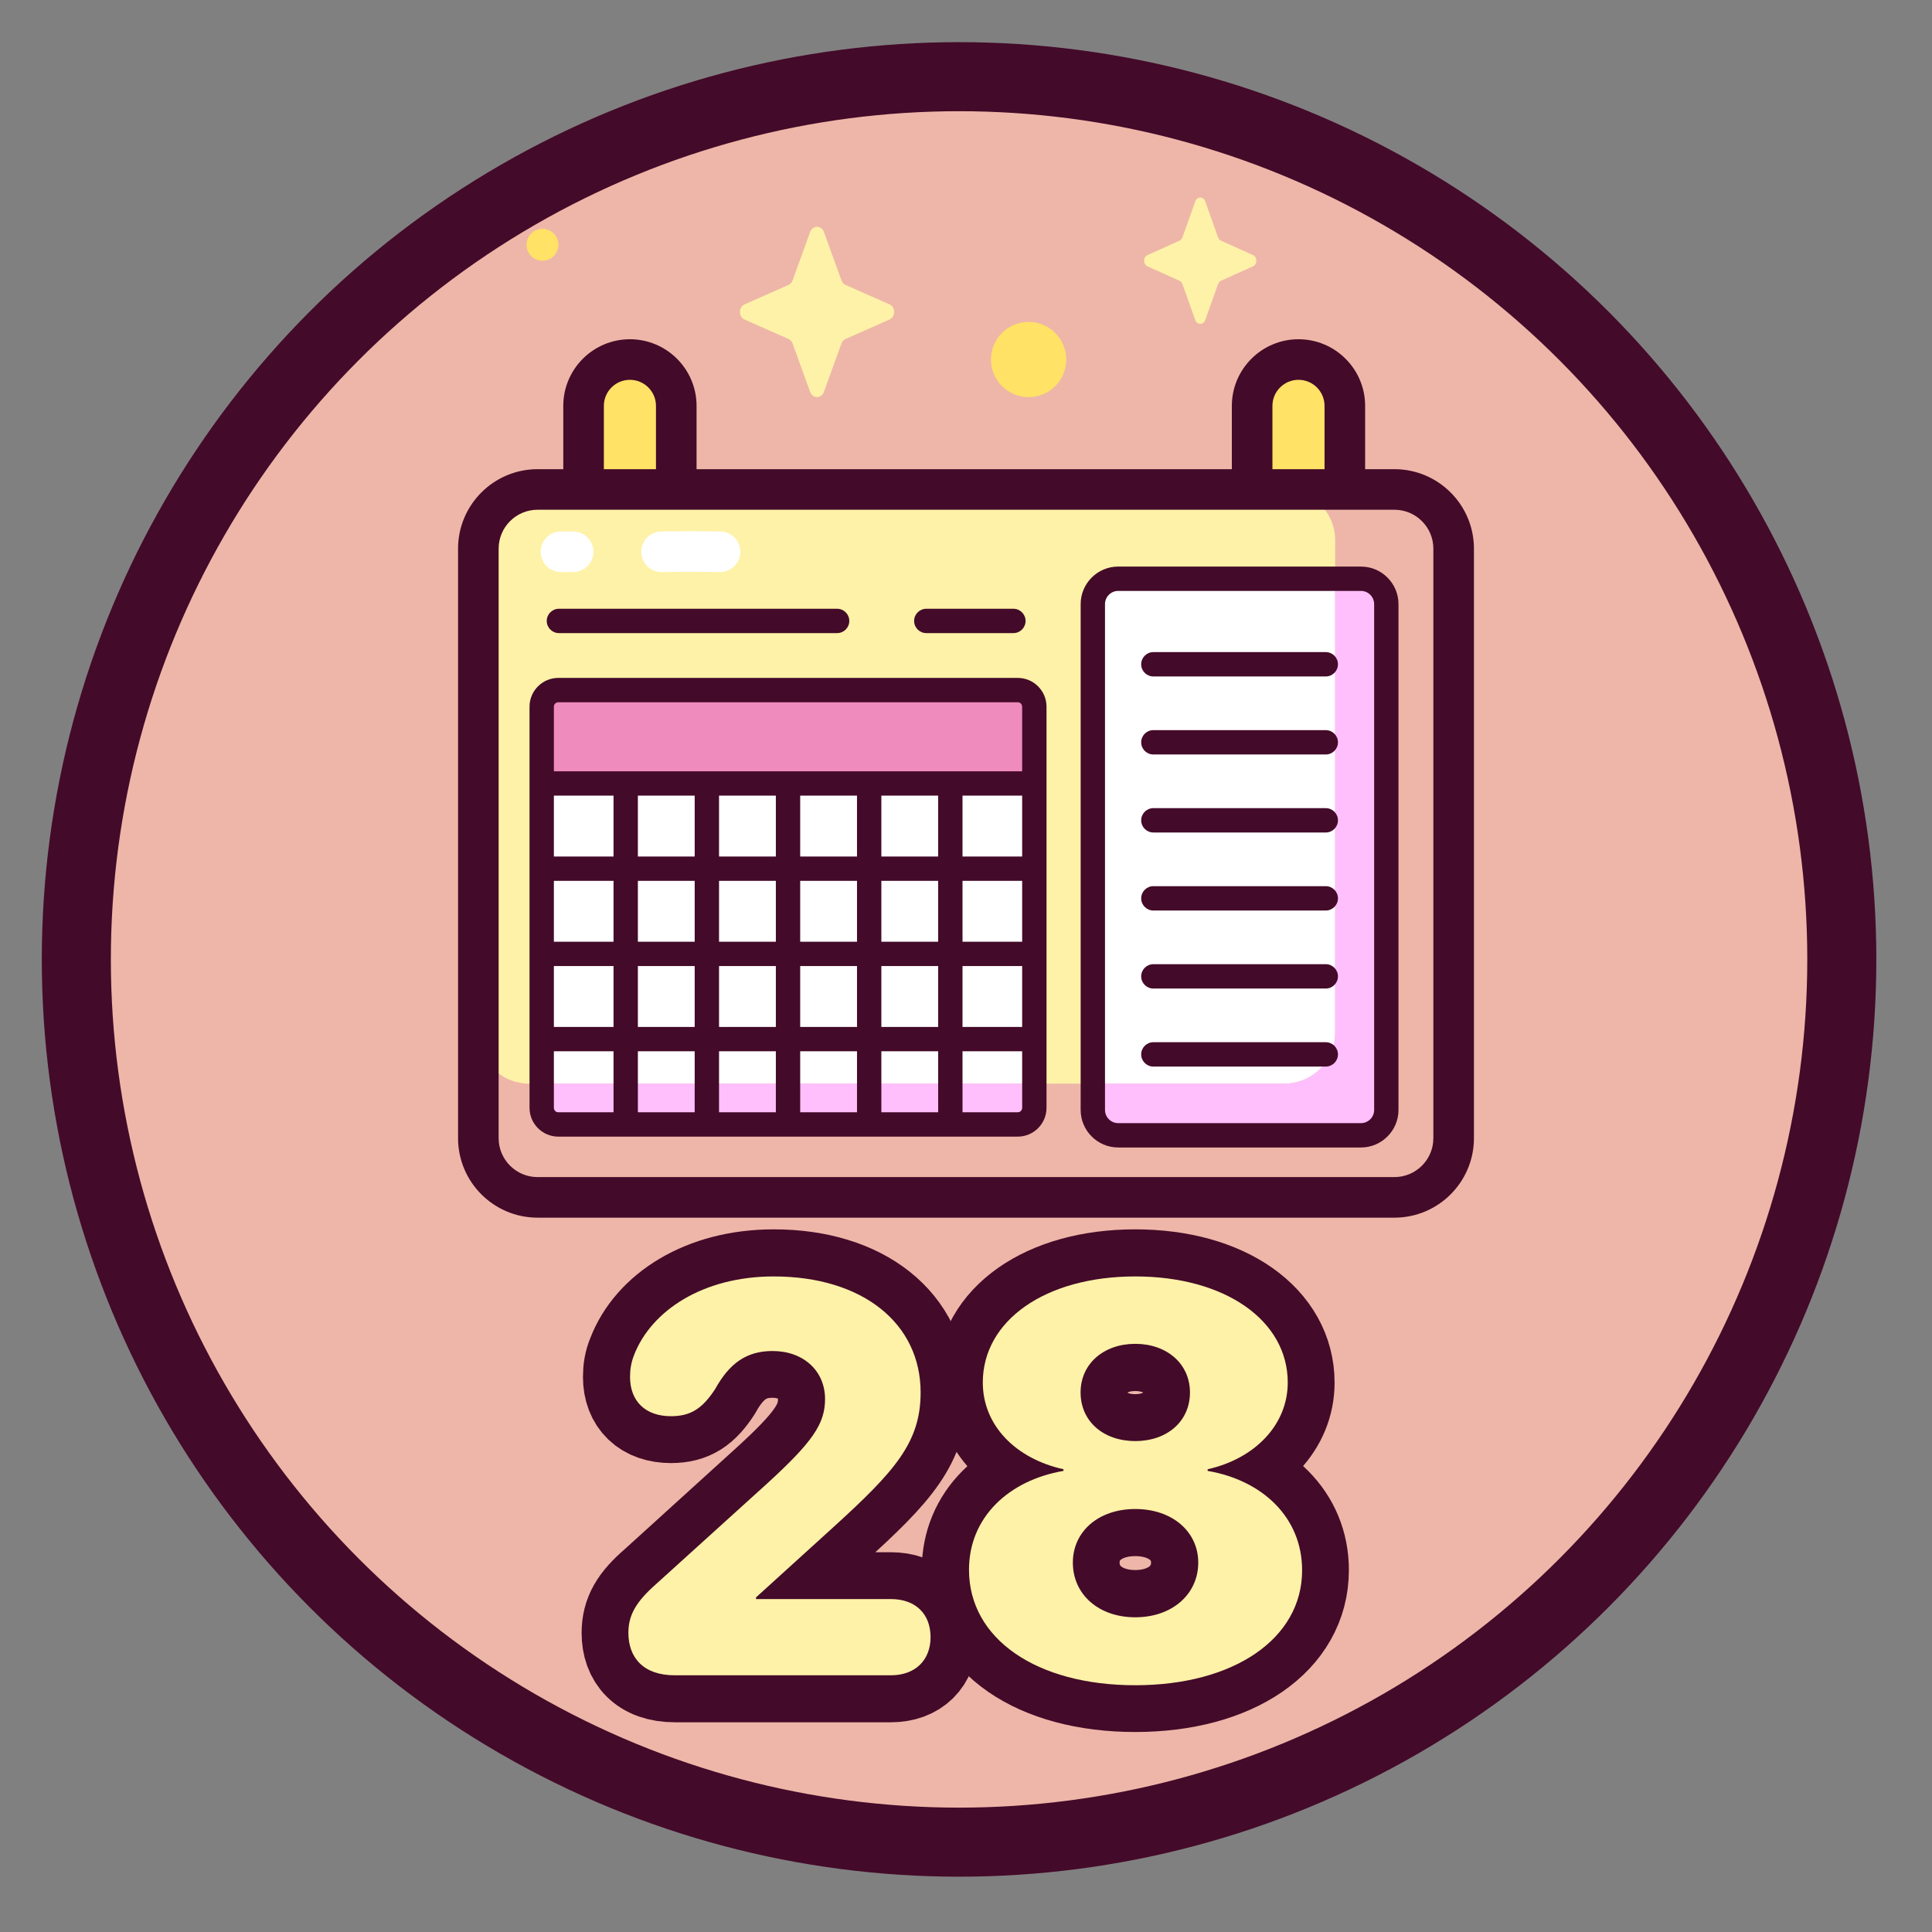 <?xml version="1.0" encoding="UTF-8" standalone="no"?>
<!DOCTYPE svg PUBLIC "-//W3C//DTD SVG 1.1//EN" "http://www.w3.org/Graphics/SVG/1.1/DTD/svg11.dtd">
<svg width="100%" height="100%" viewBox="0 0 256 256" version="1.1" xmlns="http://www.w3.org/2000/svg" xmlns:xlink="http://www.w3.org/1999/xlink" xml:space="preserve" xmlns:serif="http://www.serif.com/" style="fill-rule:evenodd;clip-rule:evenodd;stroke-linecap:round;stroke-linejoin:round;stroke-miterlimit:1.5;">
    <rect x="0" y="0" width="256" height="256" fill="#808080" stroke="none"/>
    <g transform="matrix(0.061,0,0,0.061,-0.266,6.217)">
        <circle cx="2087.66" cy="1982.15" r="1917.5" style="fill:rgb(238,182,168);stroke:rgb(68,10,41);stroke-width:150px;"/>
    </g>
    <g transform="matrix(0.061,0,0,0.061,34.285,21.588)">
        <path d="M904.216,3285.2L1372.97,3285.2C1427.46,3285.2 1459.1,3251.8 1459.1,3202.58C1459.1,3152.19 1427.46,3119.96 1372.97,3119.96L1080.58,3119.96L1080.58,3115.86L1248.75,2962.34C1382.93,2841.05 1438.01,2778.95 1438.01,2670.55C1438.01,2521.13 1311.44,2418.59 1118.67,2418.59C964.568,2418.59 852.068,2493.01 815.154,2590.27C808.708,2605.51 806.365,2620.74 806.365,2637.15C806.365,2689.88 839.763,2722.11 895.427,2722.11C938.787,2722.11 963.982,2705.12 990.935,2663.51C1021.99,2607.26 1060.08,2580.31 1115.74,2580.31C1183.12,2580.31 1230,2623.67 1230,2684.61C1230,2739.69 1203.04,2778.36 1104.02,2868.59L862.615,3087.73C820.427,3124.06 803.435,3152.77 803.435,3193.2C803.435,3246.52 835.076,3285.2 904.216,3285.2Z" style="fill:none;fill-rule:nonzero;stroke:rgb(68,10,41);stroke-width:204.17px;stroke-linecap:butt;stroke-miterlimit:2;"/>
        <path d="M1903.83,3306.29C2117.69,3306.29 2265.93,3205.51 2265.93,3056.68C2265.93,2942.42 2179.8,2862.15 2060.86,2841.64L2060.86,2837.54C2163.4,2814.69 2234.88,2741.45 2234.88,2649.45C2234.88,2515.27 2100.12,2418.59 1903.83,2418.59C1708.12,2418.59 1572.77,2515.27 1572.77,2648.87C1572.77,2742.62 1644.84,2814.69 1747.97,2837.54L1747.97,2841.64C1629.02,2862.15 1542.3,2941.84 1542.3,3056.09C1542.3,3205.51 1689.37,3306.29 1903.83,3306.29ZM1903.83,2776.6C1834.68,2776.6 1785.47,2733.24 1785.47,2671.13C1785.47,2608.44 1835.27,2565.66 1903.83,2565.66C1972.97,2565.66 2023.36,2608.44 2023.36,2671.13C2023.36,2733.24 1973.55,2776.6 1903.83,2776.6ZM1903.83,3158.63C1823.55,3158.63 1767.89,3108.83 1767.89,3040.27C1767.89,2972.89 1823.55,2924.26 1903.83,2924.26C1984.68,2924.26 2040.35,2972.89 2040.35,3040.27C2040.35,3108.83 1984.68,3158.63 1903.83,3158.63Z" style="fill:none;fill-rule:nonzero;stroke:rgb(68,10,41);stroke-width:204.17px;stroke-linecap:butt;stroke-miterlimit:2;"/>
        <g transform="matrix(1200,0,0,1200,748.943,3285.2)">
            <path d="M0.129,-0L0.52,-0C0.565,-0 0.592,-0.028 0.592,-0.069C0.592,-0.111 0.565,-0.138 0.52,-0.138L0.276,-0.138L0.276,-0.141L0.417,-0.269C0.528,-0.37 0.574,-0.422 0.574,-0.512C0.574,-0.637 0.469,-0.722 0.308,-0.722C0.18,-0.722 0.086,-0.66 0.055,-0.579C0.05,-0.566 0.048,-0.554 0.048,-0.54C0.048,-0.496 0.076,-0.469 0.122,-0.469C0.158,-0.469 0.179,-0.483 0.202,-0.518C0.228,-0.565 0.259,-0.587 0.306,-0.587C0.362,-0.587 0.401,-0.551 0.401,-0.5C0.401,-0.455 0.378,-0.422 0.296,-0.347L0.095,-0.165C0.06,-0.134 0.045,-0.11 0.045,-0.077C0.045,-0.032 0.072,-0 0.129,-0Z" style="fill:rgb(254,242,168);fill-rule:nonzero;"/>
        </g>
        <g transform="matrix(1200,0,0,1200,1496.01,3285.2)">
            <path d="M0.34,0.018C0.518,0.018 0.642,-0.066 0.642,-0.19C0.642,-0.286 0.57,-0.353 0.471,-0.37L0.471,-0.373C0.556,-0.392 0.616,-0.453 0.616,-0.53C0.616,-0.642 0.503,-0.722 0.34,-0.722C0.177,-0.722 0.064,-0.642 0.064,-0.53C0.064,-0.452 0.124,-0.392 0.21,-0.373L0.21,-0.37C0.111,-0.353 0.039,-0.286 0.039,-0.191C0.039,-0.066 0.161,0.018 0.34,0.018ZM0.34,-0.424C0.282,-0.424 0.241,-0.46 0.241,-0.512C0.241,-0.564 0.283,-0.6 0.34,-0.6C0.397,-0.6 0.439,-0.564 0.439,-0.512C0.439,-0.46 0.398,-0.424 0.34,-0.424ZM0.34,-0.105C0.273,-0.105 0.227,-0.147 0.227,-0.204C0.227,-0.26 0.273,-0.301 0.34,-0.301C0.407,-0.301 0.454,-0.26 0.454,-0.204C0.454,-0.147 0.407,-0.105 0.34,-0.105Z" style="fill:rgb(254,242,168);fill-rule:nonzero;"/>
        </g>
    </g>
    <g transform="matrix(0.264,0,0,0.264,128,93.762)">
        <g transform="matrix(1,0,0,1,-256,-256)">
            <g>
                <g>
                    <path d="M87.317,181.085C74.469,181.085 64.053,170.67 64.053,157.821L64.053,104.557C64.053,91.709 74.469,81.293 87.317,81.293C100.165,81.293 110.58,91.708 110.58,104.557L110.58,157.821C110.58,170.669 100.165,181.085 87.317,181.085Z" style="fill:rgb(255,226,102);fill-rule:nonzero;"/>
                    <path d="M422.882,181.085C410.034,181.085 399.618,170.67 399.618,157.821L399.618,104.557C399.618,91.709 410.033,81.293 422.882,81.293C435.73,81.293 446.145,91.708 446.145,104.557L446.145,157.821C446.145,170.669 435.73,181.085 422.882,181.085Z" style="fill:rgb(255,226,102);fill-rule:nonzero;"/>
                    <path d="M471.049,501.817L40.952,501.817C24.543,501.817 11.241,488.515 11.241,472.106L11.241,176.221C11.241,159.812 24.543,146.51 40.952,146.51L471.049,146.51C487.458,146.51 500.76,159.812 500.76,176.221L500.76,472.106C500.759,488.515 487.457,501.817 471.049,501.817Z" style="fill:rgb(254,242,168);fill-rule:nonzero;"/>
                    <path d="M454.224,470.669L332.398,470.669C325.362,470.669 319.659,464.965 319.659,457.93L319.659,204.057C319.659,197.021 325.362,191.318 332.398,191.318L454.224,191.318C461.26,191.318 466.963,197.022 466.963,204.057L466.963,457.93C466.963,464.966 461.26,470.669 454.224,470.669Z" style="fill:white;fill-rule:nonzero;"/>
                    <path d="M51.374,247.202L281.966,247.202C286.568,247.202 290.298,250.932 290.298,255.534L290.298,456.885C290.298,461.487 286.568,465.217 281.966,465.217L51.374,465.217C46.772,465.217 43.042,461.487 43.042,456.885L43.042,255.535C43.042,250.933 46.772,247.202 51.374,247.202Z" style="fill:white;fill-rule:nonzero;"/>
                    <path d="M290.299,293.103L290.299,255.534C290.299,250.932 286.568,247.202 281.967,247.202L51.374,247.202C46.772,247.202 43.042,250.932 43.042,255.534L43.042,293.103L290.299,293.103Z" style="fill:rgb(239,139,189);fill-rule:nonzero;"/>
                    <path d="M471.049,146.51L415.776,146.51C429.867,146.51 441.289,157.932 441.289,172.022L441.289,419.223C441.289,433.313 429.867,444.736 415.776,444.736L36.754,444.736C22.663,444.736 11.241,433.313 11.241,419.223L11.241,472.105C11.241,488.514 24.543,501.816 40.952,501.816L471.049,501.816C487.458,501.816 500.76,488.514 500.76,472.105L500.76,176.221C500.759,159.812 487.457,146.51 471.049,146.51Z" style="fill:rgb(238,182,168);fill-rule:nonzero;"/>
                    <g>
                        <path d="M51.374,465.218L281.966,465.218C286.568,465.218 290.298,461.488 290.298,456.886L290.298,444.737L43.042,444.737L43.042,456.886C43.042,461.488 46.772,465.218 51.374,465.218Z" style="fill:rgb(255,191,252);fill-rule:nonzero;"/>
                        <path d="M454.224,191.318L441.289,191.318L441.289,419.224C441.289,433.314 429.867,444.737 415.776,444.737L319.659,444.737L319.659,457.93C319.659,464.966 325.362,470.669 332.398,470.669L454.224,470.669C461.26,470.669 466.963,464.965 466.963,457.93L466.963,204.057C466.963,197.022 461.259,191.318 454.224,191.318Z" style="fill:rgb(255,191,252);fill-rule:nonzero;"/>
                    </g>
                </g>
                <g>
                    <g>
                        <path d="M471.048,136.327L456.329,136.327L456.329,104.558C456.329,86.115 441.324,71.11 422.881,71.11C404.438,71.11 389.434,86.115 389.434,104.558L389.434,136.327L120.764,136.327L120.764,104.558C120.764,86.115 105.759,71.11 87.317,71.11C68.875,71.11 53.87,86.115 53.87,104.558L53.87,136.327L40.952,136.327C18.954,136.327 1.057,154.224 1.057,176.221L1.057,472.107C1.057,494.103 18.954,512 40.952,512L471.048,512C493.046,512 510.943,494.103 510.943,472.106L510.943,176.22C510.943,154.223 493.046,136.327 471.048,136.327ZM409.802,104.558C409.802,97.345 415.669,91.477 422.881,91.477C430.094,91.477 435.961,97.345 435.961,104.558L435.961,136.327L409.801,136.327L409.801,104.558L409.802,104.558ZM74.237,104.558C74.237,97.345 80.104,91.477 87.316,91.477C94.529,91.477 100.396,97.345 100.396,104.558L100.396,136.327L74.236,136.327L74.236,104.558L74.237,104.558ZM490.576,472.106C490.576,482.873 481.816,491.633 471.048,491.633L40.952,491.633C30.185,491.633 21.424,482.874 21.424,472.106L21.424,176.22C21.424,165.453 30.184,156.693 40.952,156.693L471.048,156.693C481.815,156.693 490.576,165.452 490.576,176.22L490.576,472.106Z" style="fill:rgb(68,10,41);fill-rule:nonzero;"/>
                        <path d="M454.223,185.208L332.397,185.208C322.004,185.208 313.548,193.664 313.548,204.057L313.548,457.93C313.548,468.323 322.004,476.78 332.397,476.78L454.223,476.78C464.616,476.78 473.073,468.324 473.073,457.93L473.073,204.057C473.073,193.664 464.617,185.208 454.223,185.208ZM460.853,457.93C460.853,461.586 457.879,464.559 454.224,464.559L332.397,464.559C328.741,464.559 325.768,461.585 325.768,457.93L325.768,204.057C325.768,200.401 328.742,197.428 332.397,197.428L454.223,197.428C457.879,197.428 460.852,200.401 460.852,204.057L460.852,457.93L460.853,457.93Z" style="fill:rgb(68,10,41);fill-rule:nonzero;"/>
                        <path d="M281.966,241.093L51.374,241.093C43.411,241.093 36.932,247.572 36.932,255.535L36.932,456.886C36.932,464.85 43.411,471.329 51.374,471.329L281.966,471.329C289.93,471.329 296.409,464.85 296.409,456.886L296.409,255.534C296.409,247.572 289.93,241.093 281.966,241.093ZM51.374,253.313L281.966,253.313C283.191,253.313 284.189,254.31 284.189,255.535L284.189,287.962L49.152,287.962L49.152,255.535C49.152,254.309 50.149,253.313 51.374,253.313ZM132.046,342.953L160.56,342.953L160.56,373.504L132.046,373.504L132.046,342.953ZM119.826,373.503L91.312,373.503L91.312,342.952L119.826,342.952L119.826,373.503ZM160.56,385.723L160.56,416.273L132.046,416.273L132.046,385.723L160.56,385.723ZM172.781,385.723L201.295,385.723L201.295,416.273L172.781,416.273L172.781,385.723ZM172.781,373.503L172.781,342.952L201.295,342.952L201.295,373.503L172.781,373.503ZM213.515,342.953L242.029,342.953L242.029,373.504L213.515,373.504L213.515,342.953ZM213.515,330.732L213.515,300.182L242.029,300.182L242.029,330.732L213.515,330.732ZM201.294,330.732L172.78,330.732L172.78,300.182L201.294,300.182L201.294,330.732ZM160.56,330.732L132.046,330.732L132.046,300.182L160.56,300.182L160.56,330.732ZM119.826,330.732L91.312,330.732L91.312,300.182L119.826,300.182L119.826,330.732ZM79.092,330.732L49.152,330.732L49.152,300.182L79.092,300.182L79.092,330.732ZM79.092,342.953L79.092,373.504L49.152,373.504L49.152,342.953L79.092,342.953ZM79.092,385.723L79.092,416.273L49.152,416.273L49.152,385.723L79.092,385.723ZM91.312,385.723L119.826,385.723L119.826,416.273L91.312,416.273L91.312,385.723ZM119.826,428.494L119.826,459.108L91.312,459.108L91.312,428.494L119.826,428.494ZM132.046,428.494L160.56,428.494L160.56,459.108L132.046,459.108L132.046,428.494ZM172.781,428.494L201.295,428.494L201.295,459.108L172.781,459.108L172.781,428.494ZM213.515,428.494L242.029,428.494L242.029,459.108L213.515,459.108L213.515,428.494ZM213.515,416.274L213.515,385.724L242.029,385.724L242.029,416.274L213.515,416.274ZM254.249,385.723L284.189,385.723L284.189,416.273L254.249,416.273L254.249,385.723ZM254.249,373.503L254.249,342.952L284.189,342.952L284.189,373.503L254.249,373.503ZM254.249,330.732L254.249,300.182L284.189,300.182L284.189,330.732L254.249,330.732ZM49.152,456.886L49.152,428.494L79.092,428.494L79.092,459.108L51.374,459.108C50.149,459.108 49.152,458.111 49.152,456.886ZM281.966,459.108L254.249,459.108L254.249,428.494L284.189,428.494L284.189,456.886C284.189,458.111 283.191,459.108 281.966,459.108Z" style="fill:rgb(68,10,41);fill-rule:nonzero;"/>
                        <path d="M51.683,218.606L191.315,218.606C194.689,218.606 197.425,215.87 197.425,212.496C197.425,209.122 194.689,206.386 191.315,206.386L51.683,206.386C48.309,206.386 45.573,209.122 45.573,212.496C45.573,215.87 48.309,218.606 51.683,218.606Z" style="fill:rgb(68,10,41);fill-rule:nonzero;"/>
                        <path d="M236.069,218.606L279.789,218.606C283.163,218.606 285.899,215.87 285.899,212.496C285.899,209.122 283.163,206.386 279.789,206.386L236.069,206.386C232.695,206.386 229.959,209.122 229.959,212.496C229.959,215.87 232.695,218.606 236.069,218.606Z" style="fill:rgb(68,10,41);fill-rule:nonzero;"/>
                        <path d="M436.58,228.144L350.041,228.144C346.667,228.144 343.931,230.88 343.931,234.254C343.931,237.628 346.667,240.364 350.041,240.364L436.58,240.364C439.954,240.364 442.69,237.628 442.69,234.254C442.69,230.88 439.955,228.144 436.58,228.144Z" style="fill:rgb(68,10,41);fill-rule:nonzero;"/>
                        <path d="M436.58,267.304L350.041,267.304C346.667,267.304 343.931,270.04 343.931,273.414C343.931,276.788 346.667,279.524 350.041,279.524L436.58,279.524C439.954,279.524 442.69,276.788 442.69,273.414C442.69,270.04 439.955,267.304 436.58,267.304Z" style="fill:rgb(68,10,41);fill-rule:nonzero;"/>
                        <path d="M436.58,306.463L350.041,306.463C346.667,306.463 343.931,309.199 343.931,312.573C343.931,315.947 346.667,318.683 350.041,318.683L436.58,318.683C439.954,318.683 442.69,315.947 442.69,312.573C442.69,309.199 439.955,306.463 436.58,306.463Z" style="fill:rgb(68,10,41);fill-rule:nonzero;"/>
                        <path d="M436.58,345.623L350.041,345.623C346.667,345.623 343.931,348.359 343.931,351.733C343.931,355.107 346.667,357.843 350.041,357.843L436.58,357.843C439.954,357.843 442.69,355.107 442.69,351.733C442.69,348.359 439.955,345.623 436.58,345.623Z" style="fill:rgb(68,10,41);fill-rule:nonzero;"/>
                        <path d="M436.58,384.782L350.041,384.782C346.667,384.782 343.931,387.518 343.931,390.892C343.931,394.266 346.667,397.002 350.041,397.002L436.58,397.002C439.954,397.002 442.69,394.266 442.69,390.892C442.69,387.518 439.955,384.782 436.58,384.782Z" style="fill:rgb(68,10,41);fill-rule:nonzero;"/>
                        <path d="M436.58,423.941L350.041,423.941C346.667,423.941 343.931,426.677 343.931,430.051C343.931,433.425 346.667,436.161 350.041,436.161L436.58,436.161C439.954,436.161 442.69,433.425 442.69,430.051C442.69,426.677 439.955,423.941 436.58,423.941Z" style="fill:rgb(68,10,41);fill-rule:nonzero;"/>
                    </g>
                    <path d="M103.19,187.972C97.654,187.972 93.115,183.536 93.012,177.977C92.908,172.353 97.383,167.711 103.006,167.608C113.388,167.416 122.554,167.418 132.723,167.608C138.346,167.713 142.819,172.358 142.713,177.982C142.608,183.605 137.936,188.07 132.339,187.971C122.433,187.784 113.501,187.784 103.382,187.971C103.318,187.971 103.253,187.972 103.19,187.972Z" style="fill:white;fill-rule:nonzero;"/>
                    <path d="M58.813,187.972L52.7,187.972C47.076,187.972 42.516,183.412 42.516,177.789C42.516,172.165 47.076,167.605 52.7,167.605L58.813,167.605C64.437,167.605 68.996,172.165 68.996,177.789C68.996,183.412 64.436,187.972 58.813,187.972Z" style="fill:white;fill-rule:nonzero;"/>
                </g>
                <g>
                    <path d="M306.304,81.294C306.304,91.725 297.848,100.181 287.417,100.181C276.986,100.181 268.53,91.725 268.53,81.294C268.53,70.863 276.986,62.407 287.417,62.407C297.848,62.407 306.304,70.863 306.304,81.294Z" style="fill:rgb(255,226,102);fill-rule:nonzero;"/>
                    <path d="M51.421,23.694C51.421,28.112 47.84,31.693 43.423,31.693C39.005,31.693 35.424,28.112 35.424,23.694C35.424,19.276 39.005,15.696 43.423,15.696C47.84,15.696 51.421,19.277 51.421,23.694Z" style="fill:rgb(255,226,102);fill-rule:nonzero;"/>
                    <g>
                        <path d="M376.082,1.912L382.498,19.954C382.773,20.726 383.316,21.339 384.003,21.648L400.032,28.87C402.296,29.89 402.296,33.498 400.032,34.519L384.003,41.741C383.317,42.05 382.773,42.662 382.498,43.435L376.082,61.477C375.176,64.026 371.97,64.026 371.063,61.477L364.647,43.435C364.372,42.662 363.829,42.05 363.142,41.741L347.113,34.519C344.849,33.499 344.849,29.891 347.113,28.87L363.142,21.648C363.828,21.339 364.372,20.727 364.647,19.954L371.063,1.912C371.97,-0.637 375.176,-0.637 376.082,1.912Z" style="fill:rgb(254,242,168);fill-rule:nonzero;"/>
                        <path d="M184.678,17.261L193.494,41.583C193.872,42.624 194.619,43.45 195.562,43.867L217.587,53.603C220.699,54.978 220.699,59.843 217.587,61.218L195.562,70.954C194.619,71.371 193.872,72.196 193.494,73.237L184.678,97.559C183.432,100.995 179.028,100.995 177.782,97.559L168.966,73.237C168.588,72.196 167.841,71.37 166.898,70.954L144.873,61.218C141.761,59.843 141.761,54.978 144.873,53.603L166.898,43.867C167.841,43.45 168.588,42.625 168.966,41.583L177.782,17.261C179.028,13.825 183.433,13.825 184.678,17.261Z" style="fill:rgb(254,242,168);fill-rule:nonzero;"/>
                    </g>
                </g>
            </g>
        </g>
    </g>
</svg>
